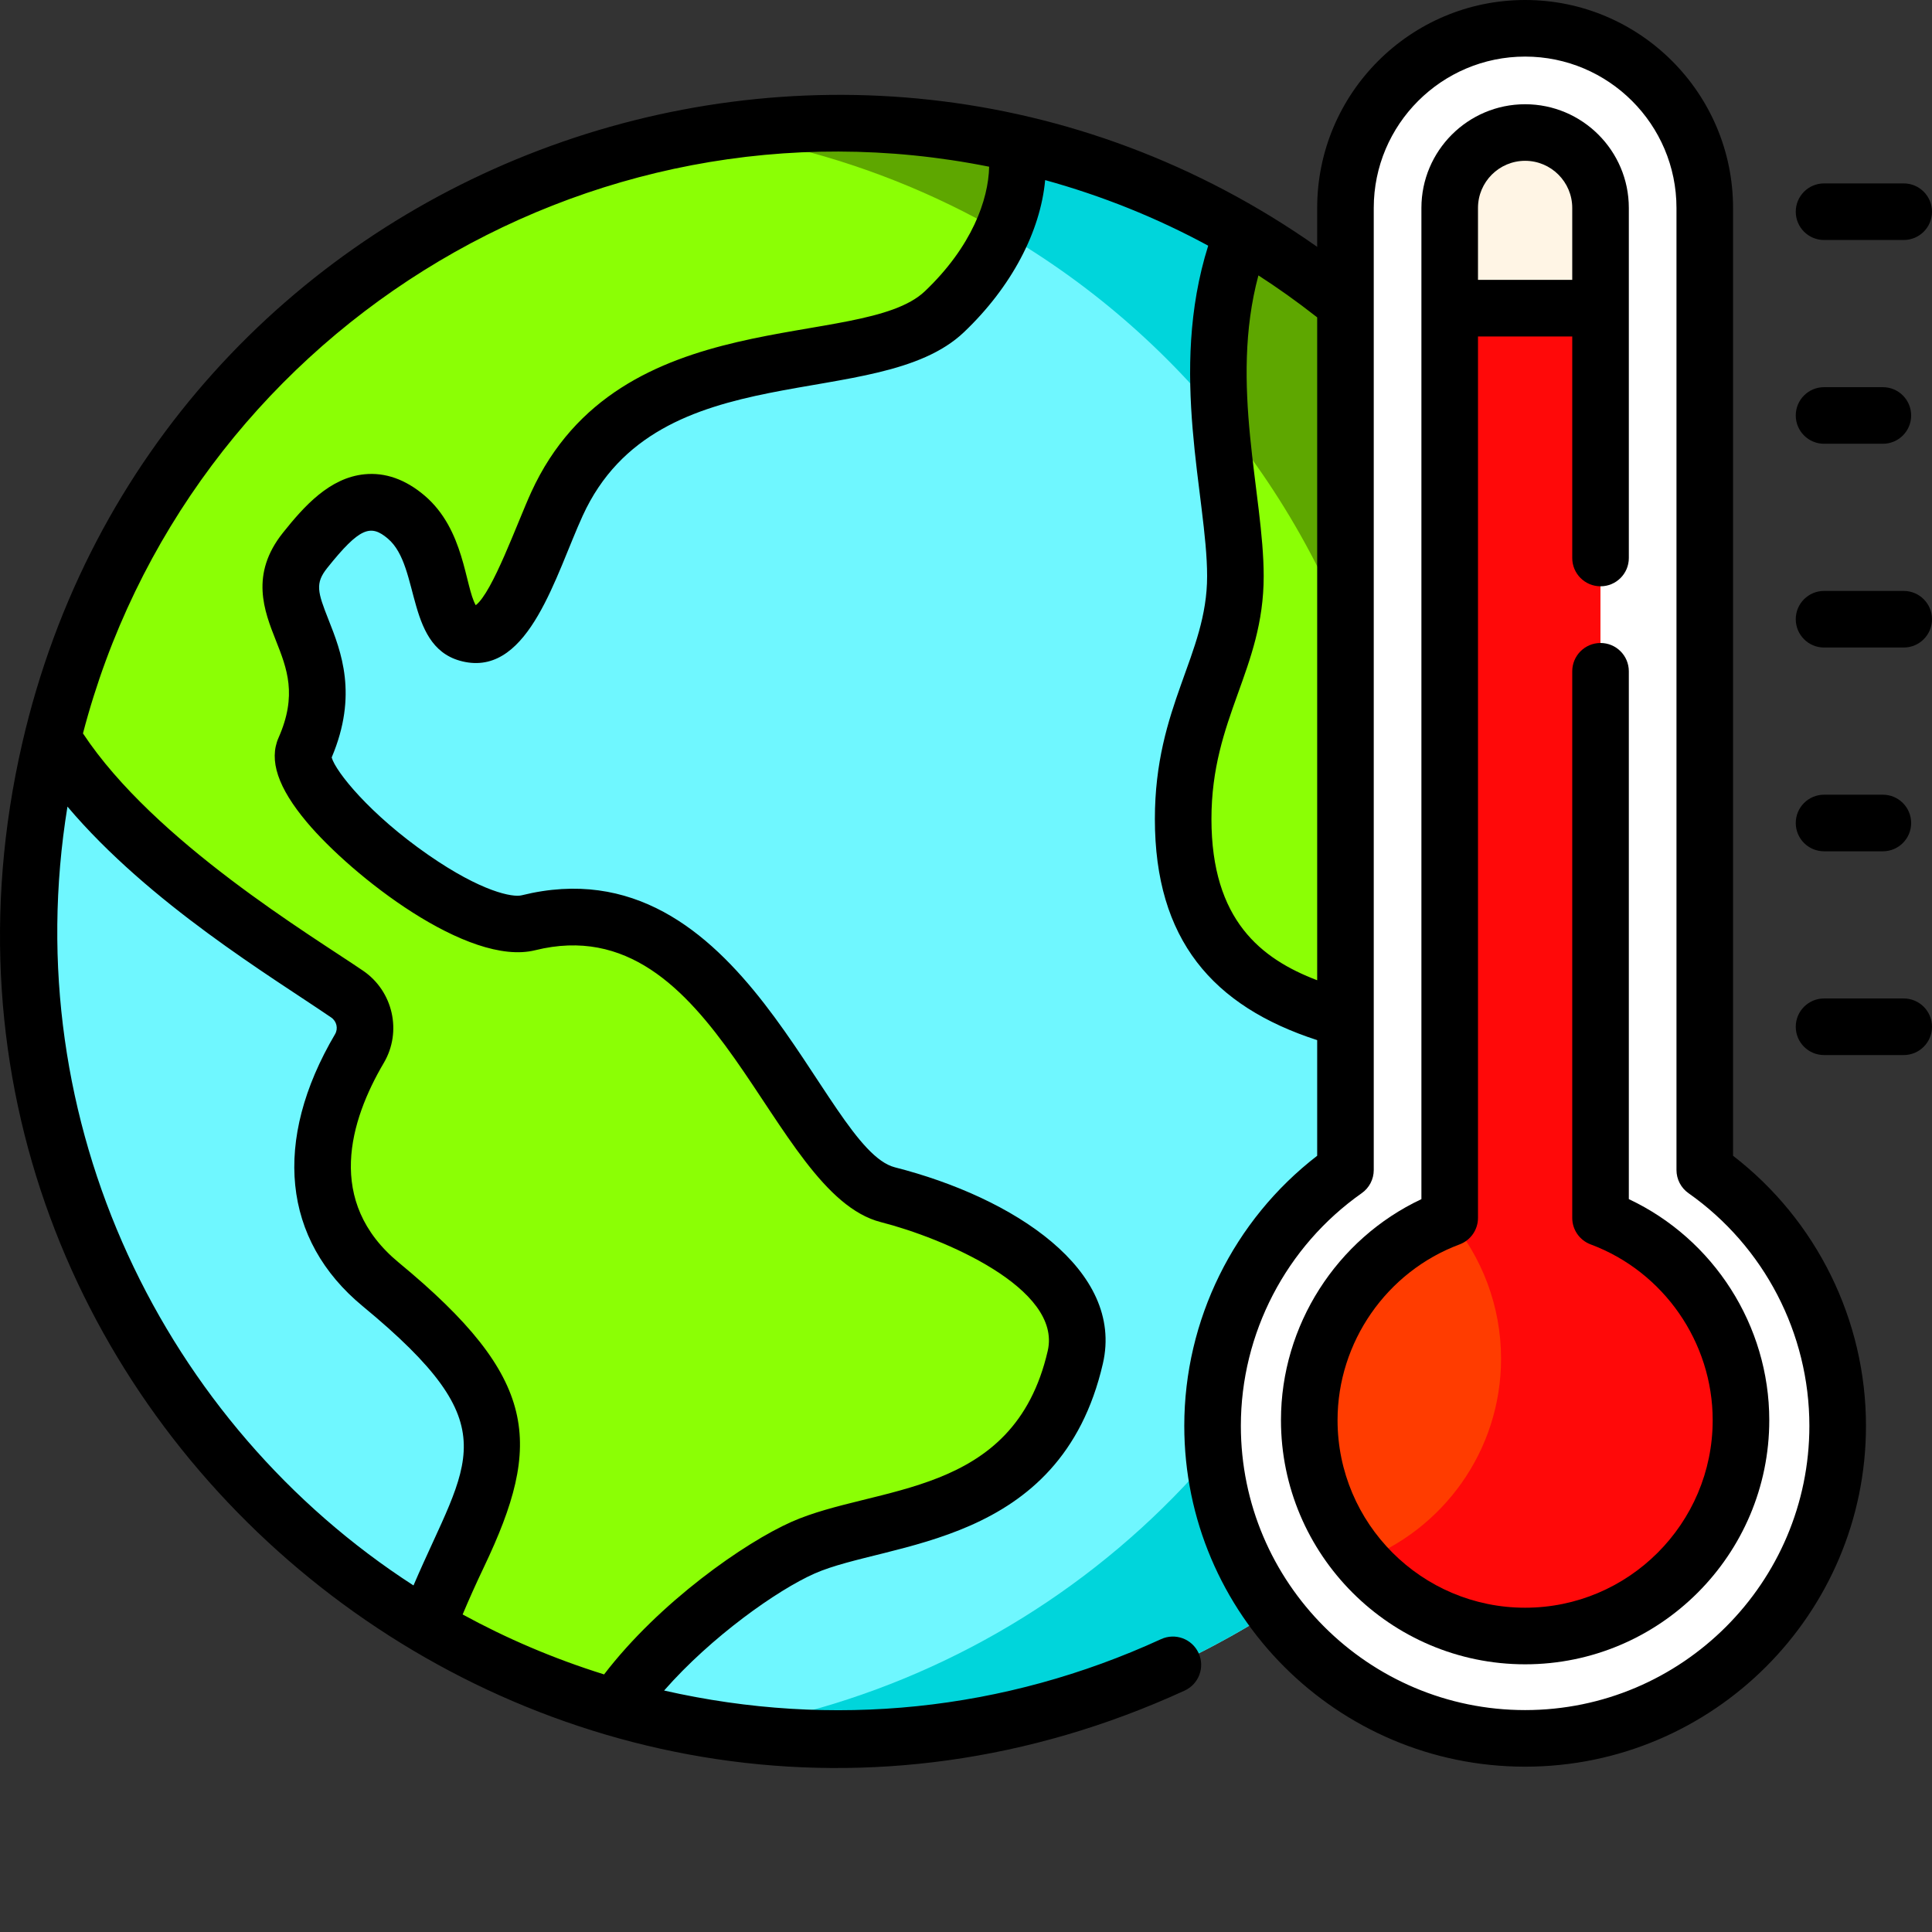 <?xml version="1.0"?>
<svg xmlns="http://www.w3.org/2000/svg" xmlns:xlink="http://www.w3.org/1999/xlink" xmlns:svgjs="http://svgjs.com/svgjs" version="1.1" width="512" height="512" x="0" y="0" viewBox="0 0 512 512" style="enable-background:new 0 0 512 512" xml:space="preserve" class=""><rect x="0" y="0" width="512" height="512" fill="#333333" stroke="none"/><g><path xmlns="http://www.w3.org/2000/svg" d="m269.68 38.254c-115.211-26.543-230.117 45.336-256.66 160.543-26.539 115.207 45.34 230.117 160.547 256.66 115.207 26.539 230.117-45.34 256.656-160.547 26.543-115.207-45.336-230.117-160.543-256.656zm0 0" fill="#6ff7ff" data-original="#69e6ed" style="" class=""/><path xmlns="http://www.w3.org/2000/svg" d="m269.656 38.25c-27.043-6.23-54.07-7.035-79.941-3.129 5.488.824 10.988 1.863 16.484 3.129 115.207 26.535 187.086 141.441 160.551 256.645-20.309 88.164-92.367 150.953-176.707 163.68 109.488 16.445 214.891-53.973 240.164-163.68 26.535-115.203-45.344-230.109-160.551-256.645zm0 0" fill="#00d5db" data-original="#33d8dd" style="" class=""/><path xmlns="http://www.w3.org/2000/svg" d="m235.188 316.828c-24.707-6.301-41.387-85.477-95.301-72.098-17.254 4.281-64.332-34.812-59.375-46.027 12.023-27.215-12.602-36.715.176-52.715 6.949-8.699 15.574-18.309 26.777-8.836 11.199 9.473 7.082 29.176 17.109 31.078 10.031 1.902 16.871-21.387 22.891-34.547 21.68-47.395 82.812-32.023 102.711-50.953 15.133-14.391 21.301-31.816 18.859-44.617-113.996-25.906-227.527 44.453-255.297 157.703 19.145 31.57 63.73 58.012 78.109 67.832 4.699 3.215 6.141 9.504 3.254 14.41-8.195 13.91-19.457 41.828 5.648 62.547 34.754 28.691 34.734 41.988 20.598 71.66-3.57 7.496-6.254 13.793-8.293 19.133 15.34 9.02 32.031 16.242 49.855 21.309 13.512-19.891 37.727-36.957 49.785-42.301 20.77-9.203 62.051-6.5 72.184-50.504 4.816-20.906-24.984-36.777-49.691-43.074zm0 0" fill="#8bff05" data-original="#8fd143" style="" class=""/><path xmlns="http://www.w3.org/2000/svg" d="m206.199 38.25c21.355 4.918 41.215 12.879 59.238 23.309 3.715-8.355 4.91-16.566 3.598-23.445-26.824-6.094-53.625-6.855-79.289-2.988 5.477.824 10.965 1.859 16.453 3.125zm0 0" fill="#5ea700" data-original="#7bb72e" style="" class=""/><path xmlns="http://www.w3.org/2000/svg" d="m329.277 61.773c-13.305 33.742-1.953 68.039-1.953 91.062 0 23.023-13.848 35.68-13.848 64.375 0 65.23 71.074 47.594 71.074 67.312 0 73.328-63.066 80-39.031 136.859 41.297-29.297 72.43-73.262 84.688-126.488 21.582-93.703-21.945-187.203-100.93-233.121zm0 0" fill="#8bff05" data-original="#8fd143" style="" class=""/><path xmlns="http://www.w3.org/2000/svg" d="m430.207 294.895c21.582-93.703-21.941-187.203-100.93-233.121-6.555 16.621-7.121 33.371-6.016 48.848 36.605 44.43 55.004 103.113 47.234 163.355 8.266 2.336 14.055 4.922 14.055 10.547 0 73.328-63.066 80.004-39.035 136.859 41.301-29.297 72.43-73.262 84.691-126.488zm0 0" fill="#5ea700" data-original="#7bb72e" style="" class=""/><path xmlns="http://www.w3.org/2000/svg" d="m451.758 310.281v-255.062c0-26.305-21.324-47.629-47.629-47.629-26.301 0-47.625 21.324-47.625 47.629v255.062c-21.309 14.996-35.238 39.777-35.238 67.812 0 45.762 37.102 82.863 82.863 82.863 45.766 0 82.863-37.102 82.863-82.863 0-28.035-13.926-52.816-35.234-67.812zm0 0" fill="#ffffff" data-original="#d8d8d8" style="" class=""/><path xmlns="http://www.w3.org/2000/svg" d="m404.129 433.816c-31.555 0-57.227-25.672-57.227-57.227 0-23.961 14.895-45.297 37.234-53.617v-267.754c0-11.027 8.969-19.996 19.992-19.996 11.027 0 19.996 8.969 19.996 19.996v267.75c22.34 8.324 37.234 29.66 37.234 53.621 0 31.555-25.676 57.227-57.23 57.227zm0 0" fill="#fff5e5" data-original="#f3e8d7" style="" class=""/><path xmlns="http://www.w3.org/2000/svg" d="m384.137 81.785v241.184c-22.34 8.324-37.234 29.66-37.234 53.621 0 31.555 25.672 57.227 57.227 57.227 31.555 0 57.23-25.672 57.23-57.227 0-23.961-14.895-45.297-37.234-53.621v-241.184zm0 0" fill="#ff3c00" data-original="#fc4e51" style="" class=""/><path xmlns="http://www.w3.org/2000/svg" d="m424.125 322.969v-241.184h-39.988v241.184c-.004 0-.004.004-.004.004 8.613 10.117 13.66 23.16 13.66 37.102 0 24.508-15.492 45.461-37.195 53.602 10.504 12.312 26.117 20.141 43.531 20.141 31.555 0 57.23-25.672 57.23-57.227 0-23.961-14.895-45.297-37.234-53.621zm0 0" fill="#ff0909" data-original="#e5394b" style="" class=""/><path xmlns="http://www.w3.org/2000/svg" d="m504.504 156.605h-21.113c-4.141 0-7.496 3.355-7.496 7.496 0 4.145 3.355 7.5 7.496 7.5h21.113c4.141 0 7.496-3.355 7.496-7.5 0-4.141-3.355-7.496-7.496-7.496zm0 0" fill="#000000" data-original="#000000" style="" class=""/><path xmlns="http://www.w3.org/2000/svg" d="m483.391 117.602h15.586c4.145 0 7.5-3.355 7.5-7.5 0-4.141-3.359-7.496-7.5-7.496h-15.586c-4.141 0-7.496 3.355-7.496 7.496 0 4.145 3.355 7.5 7.496 7.5zm0 0" fill="#000000" data-original="#000000" style="" class=""/><path xmlns="http://www.w3.org/2000/svg" d="m483.391 63.602h21.113c4.141 0 7.496-3.355 7.496-7.496s-3.355-7.5-7.496-7.5h-21.113c-4.141 0-7.496 3.359-7.496 7.5s3.355 7.496 7.496 7.496zm0 0" fill="#000000" data-original="#000000" style="" class=""/><path xmlns="http://www.w3.org/2000/svg" d="m504.504 264.605h-21.113c-4.141 0-7.496 3.359-7.496 7.5s3.355 7.496 7.496 7.496h21.113c4.141 0 7.496-3.355 7.496-7.496s-3.355-7.5-7.496-7.5zm0 0" fill="#000000" data-original="#000000" style="" class=""/><path xmlns="http://www.w3.org/2000/svg" d="m483.391 225.602h15.586c4.145 0 7.5-3.355 7.5-7.5 0-4.141-3.359-7.496-7.5-7.496h-15.586c-4.141 0-7.496 3.355-7.496 7.496 0 4.145 3.355 7.5 7.496 7.5zm0 0" fill="#000000" data-original="#000000" style="" class=""/><path xmlns="http://www.w3.org/2000/svg" d="m459.277 306.289v-251.184c0-30.383-24.719-55.105-55.105-55.105s-55.105 24.723-55.105 55.105v10.312c-127.5-89.695-307.688-22.512-343.172 131.531-41.254 179.105 141.742 327.402 308.055 251.07 3.762-1.727 5.414-6.18 3.688-9.941-1.727-3.766-6.176-5.414-9.941-3.688-41.531 19.062-87.059 23.766-131.703 13.621 12.516-14.277 30.004-26.633 39.852-30.996 19.41-8.602 65.168-6.77 76.43-55.656 5.703-24.762-23.578-43.965-55.129-52.008-19.391-4.945-39.918-86.723-98.922-72.082-2.355.586-10.555-.891-24.676-10.676-15.547-10.773-24.617-22.125-25.652-25.859 7.031-16.621 2.488-28.102-.844-36.523-2.895-7.324-3.586-9.617-.34-13.688 8.66-10.84 11.539-11.617 16.066-7.789 8.906 7.535 4.395 29.645 20.547 32.707 16.98 3.234 23.957-23.172 31.098-38.777 19.938-43.586 78.188-26.906 101.02-48.621 12.602-11.98 20.281-26.648 21.531-40.316 15.16 4.188 29.598 10 43.211 17.383-10.617 33.703-.289 66.641-.289 87.578 0 20.93-13.844 34.316-13.844 64.352 0 31.93 15.293 49.617 43.012 58.605v30.645c-22.125 17.062-35.219 43.527-35.219 71.57 0 49.809 40.52 90.328 90.328 90.328 49.805 0 90.328-40.52 90.328-90.328 0-28.047-13.094-54.512-35.223-71.57zm-441.398-92.527c21.797 25.754 54.055 45.062 69.898 55.887 1.445.988 1.895 2.926 1.023 4.406-16.641 28.25-13.965 54.535 7.332 72.113 39.141 32.305 27.777 40.535 13.449 73.992-65.949-42.566-105.371-122.453-91.703-206.398zm227.23-136.582c-16.863 16.035-80.938 2.125-104.324 53.246-3.715 8.121-10.238 26.555-14.707 29.961-2.895-5.074-2.914-20.047-13.617-29.102-5.027-4.25-10.352-6.133-15.84-5.598-9.27.906-16.023 8.465-21.625 15.48-8.816 11.039-4.973 20.754-1.887 28.559 2.941 7.43 5.719 14.449.711 25.781-2.625 5.938-.172 13.258 7.5 22.383 11.887 14.145 42.688 38.355 60.516 33.93 48.516-12.031 61.812 64.461 91.605 72.059 16.551 4.219 48.035 17.543 44.219 34.113-9.02 39.152-45.535 35.406-67.891 45.312-12.359 5.477-34.984 21.246-49.68 40.434-13.516-4.223-25.988-9.605-37.484-15.887 1.66-3.965 3.555-8.184 5.664-12.609 15.641-32.84 14.578-49.957-22.59-80.641-19.543-16.129-12.938-37.688-3.957-52.938 4.863-8.258 2.453-18.973-5.484-24.395-13.586-9.285-55.289-34.211-74.25-62.906 27.547-105.48 133.191-171.594 240.145-150.18-.176 8.762-4.594 21.172-17.023 32.996zm75.938 139.859c0-26.895 13.844-39.652 13.844-64.352 0-21.676-9.164-50.781-1.398-79.699 4.918 3.168 10.023 6.762 15.574 11.117v175.672c-14.82-5.641-28.02-15.898-28.02-42.738zm83.125 236.152c-41.539 0-75.332-33.797-75.332-75.332 0-24.492 11.977-47.539 32.035-61.656 1.996-1.402 3.184-3.691 3.184-6.129v-254.969c0-22.117 17.996-40.109 40.113-40.109s40.113 17.992 40.113 40.109v254.969c0 2.438 1.188 4.727 3.184 6.129 20.062 14.117 32.035 37.164 32.035 61.656 0 41.539-33.793 75.332-75.332 75.332zm0 0" fill="#000000" data-original="#000000" style="" class=""/><path xmlns="http://www.w3.org/2000/svg" d="m431.656 317.781v-139.883c0-4.141-3.359-7.5-7.496-7.5-4.141 0-7.5 3.359-7.5 7.5v144.859c0 3.129 1.949 5.93 4.883 7.023 19.34 7.207 32.336 25.926 32.336 46.574 0 27.41-22.297 49.707-49.707 49.707s-49.707-22.297-49.707-49.707c0-20.648 12.996-39.367 32.34-46.574 2.934-1.094 4.879-3.895 4.879-7.023v-233.594h24.977v58.715c0 4.141 3.359 7.496 7.5 7.496 4.137 0 7.496-3.355 7.496-7.496v-92.773c0-15.152-12.328-27.48-27.484-27.48s-27.484 12.328-27.484 27.48v262.68c-22.461 10.555-37.219 33.465-37.219 58.57 0 35.676 29.027 64.703 64.703 64.703s64.703-29.027 64.703-64.703c0-25.105-14.758-48.012-37.219-58.574zm-27.484-275.164c6.887 0 12.488 5.602 12.488 12.488v19.062h-24.977v-19.062c0-6.887 5.602-12.488 12.488-12.488zm0 0" fill="#000000" data-original="#000000" style="" class=""/></g></svg>
